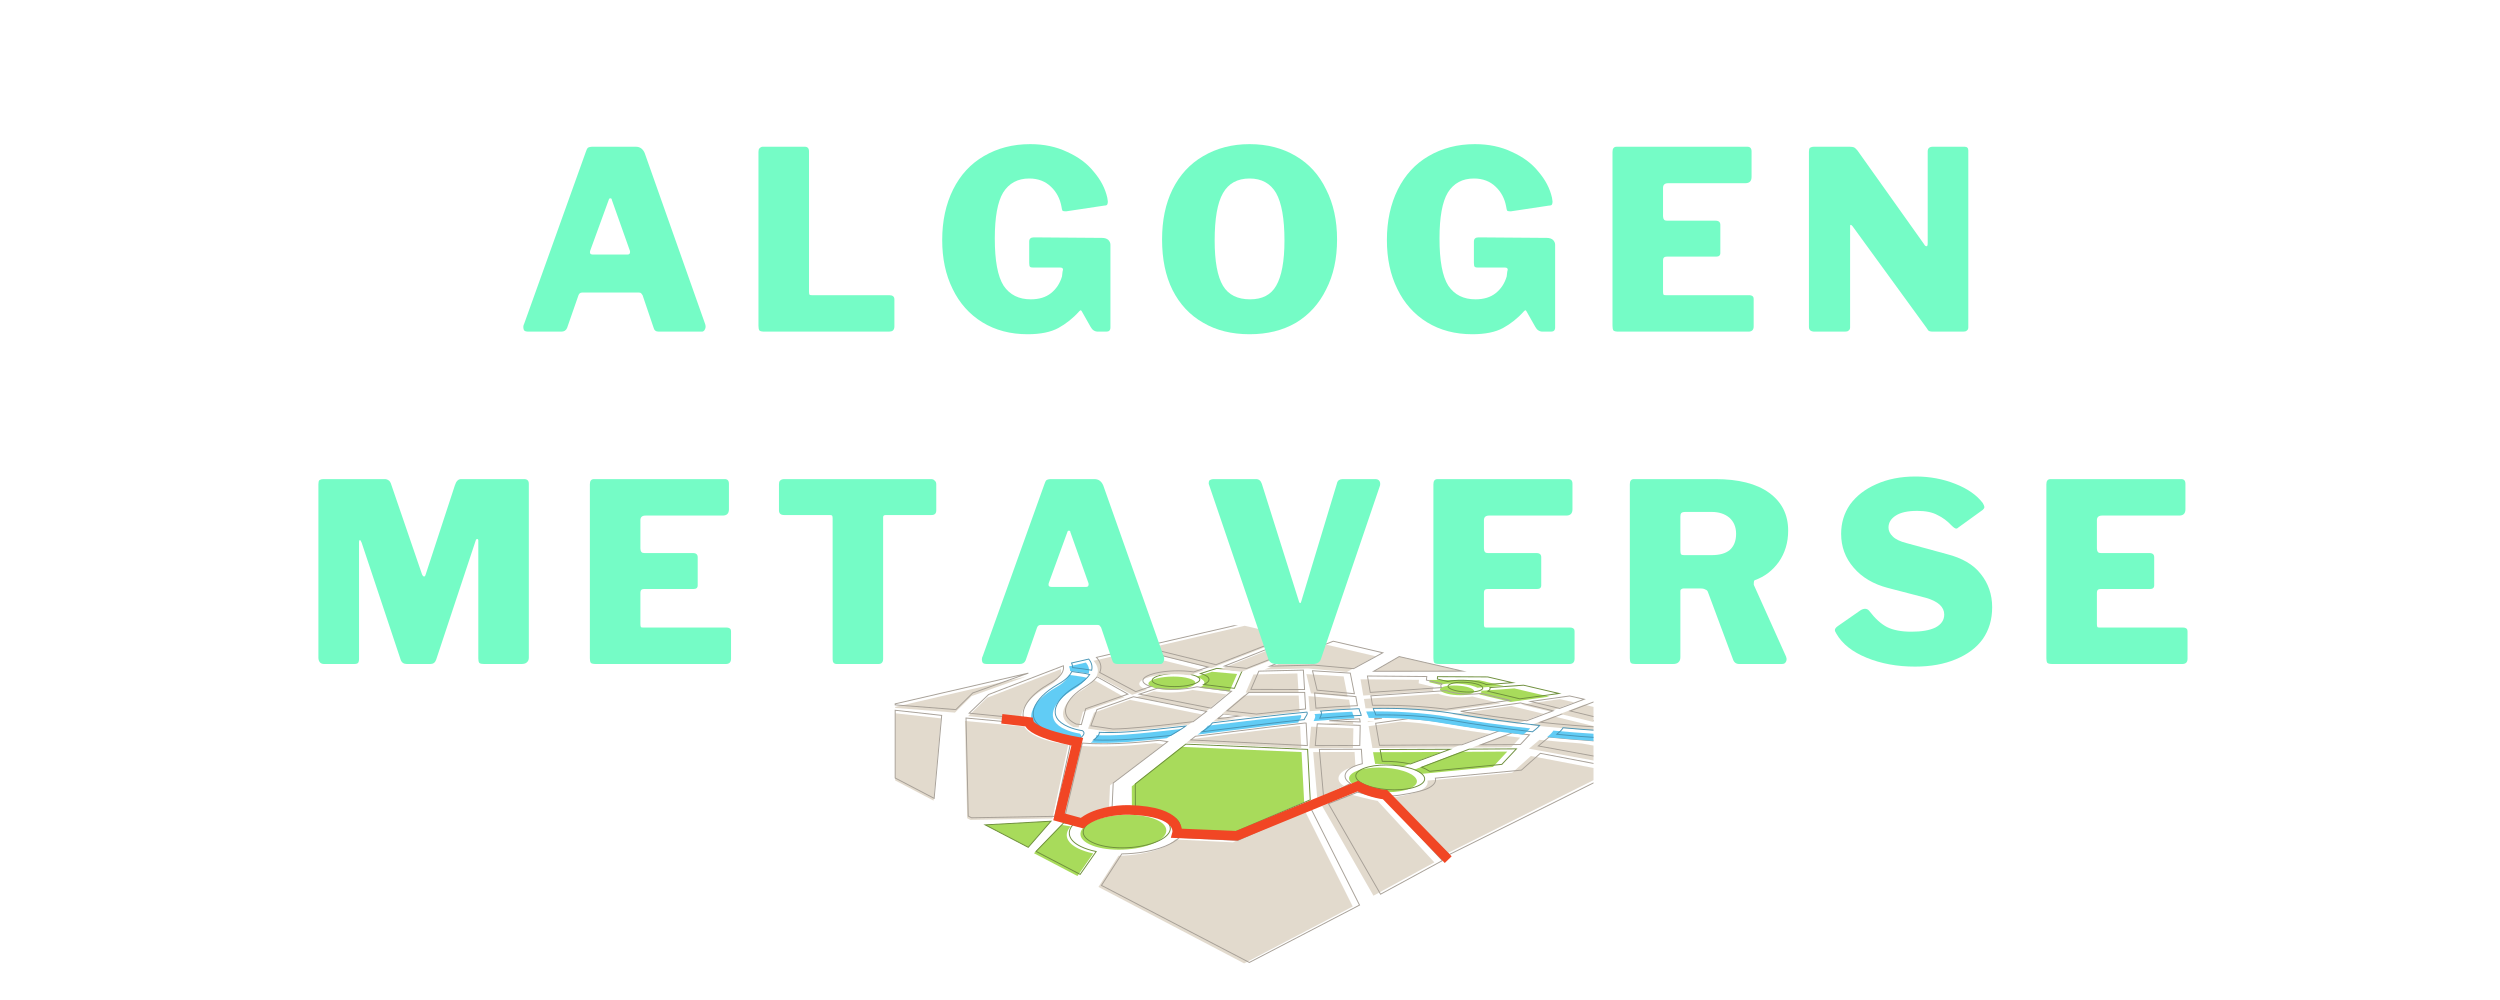 <svg xmlns="http://www.w3.org/2000/svg" xmlns:xlink="http://www.w3.org/1999/xlink" width="75" viewBox="0 0 75 30" height="30" version="1.0"><defs><clipPath id="a"><path d="M 26.797 21 L 29 21 L 29 25 L 26.797 25 Z M 26.797 21"/></clipPath><clipPath id="b"><path d="M 26.797 20 L 29 20 L 29 25 L 26.797 25 Z M 26.797 20"/></clipPath><clipPath id="c"><path d="M 26.797 20 L 31 20 L 31 22 L 26.797 22 Z M 26.797 20"/></clipPath><clipPath id="d"><path d="M 26.797 19 L 32 19 L 32 22 L 26.797 22 Z M 26.797 19"/></clipPath><clipPath id="e"><path d="M 34 18.758 L 39 18.758 L 39 21 L 34 21 Z M 34 18.758"/></clipPath><clipPath id="f"><path d="M 33 18.758 L 40 18.758 L 40 21 L 33 21 Z M 33 18.758"/></clipPath><clipPath id="g"><path d="M 36 18.758 L 40 18.758 L 40 21 L 36 21 Z M 36 18.758"/></clipPath><clipPath id="h"><path d="M 37 18.758 L 42 18.758 L 42 21 L 37 21 Z M 37 18.758"/></clipPath><clipPath id="i"><path d="M 45 20 L 47.848 20 L 47.848 22 L 45 22 Z M 45 20"/></clipPath><clipPath id="j"><path d="M 32 24 L 41 24 L 41 28.918 L 32 28.918 Z M 32 24"/></clipPath><clipPath id="k"><path d="M 32 23 L 41 23 L 41 28.918 L 32 28.918 Z M 32 23"/></clipPath><clipPath id="l"><path d="M 41.488 22.645 L 47.805 22.645 L 47.805 25.723 L 41.488 25.723 Z M 41.488 22.645"/></clipPath><clipPath id="m"><path d="M 41.094 22.25 L 47.805 22.25 L 47.805 26.117 L 41.094 26.117 Z M 41.094 22.25"/></clipPath><clipPath id="n"><path d="M 45.922 21.457 L 47.805 21.457 L 47.805 21.953 L 45.922 21.953 Z M 45.922 21.457"/></clipPath><clipPath id="o"><path d="M 45.477 21.059 L 47.805 21.059 L 47.805 22.348 L 45.477 22.348 Z M 45.477 21.059"/></clipPath><clipPath id="p"><path d="M 46.758 21.109 L 47.805 21.109 L 47.805 21.703 L 46.758 21.703 Z M 46.758 21.109"/></clipPath><clipPath id="q"><path d="M 46.363 20.711 L 47.805 20.711 L 47.805 22.102 L 46.363 22.102 Z M 46.363 20.711"/></clipPath><clipPath id="r"><path d="M 45.824 22.148 L 47.805 22.148 L 47.805 22.844 L 45.824 22.844 Z M 45.824 22.148"/></clipPath><clipPath id="s"><path d="M 45.43 21.754 L 47.805 21.754 L 47.805 23.242 L 45.43 23.242 Z M 45.43 21.754"/></clipPath><clipPath id="t"><path d="M 46.363 21.902 L 47.805 21.902 L 47.805 22.25 L 46.363 22.25 Z M 46.363 21.902"/></clipPath><clipPath id="u"><path d="M 46 21.504 L 47.805 21.504 L 47.805 22.645 L 46 22.645 Z M 46 21.504"/></clipPath><clipPath id="v"><path d="M 26.797 18.758 L 47.848 18.758 L 47.848 28.918 L 26.797 28.918 Z M 26.797 18.758"/></clipPath><g id="w"><path d="M 0.344 0 C 0.301 0 0.266 -0.008 0.234 -0.031 C 0.211 -0.062 0.203 -0.098 0.203 -0.141 C 0.203 -0.172 0.211 -0.207 0.234 -0.25 L 2.078 -5.391 C 2.098 -5.453 2.117 -5.492 2.141 -5.516 C 2.172 -5.535 2.219 -5.547 2.281 -5.547 L 3.578 -5.547 C 3.703 -5.547 3.789 -5.484 3.844 -5.359 L 5.656 -0.234 C 5.664 -0.211 5.672 -0.188 5.672 -0.156 C 5.672 -0.113 5.66 -0.078 5.641 -0.047 C 5.617 -0.016 5.594 0 5.562 0 L 4.266 0 C 4.18 0 4.129 -0.039 4.109 -0.125 L 3.781 -1.094 C 3.758 -1.125 3.742 -1.145 3.734 -1.156 C 3.723 -1.164 3.703 -1.172 3.672 -1.172 L 1.969 -1.172 C 1.914 -1.172 1.879 -1.145 1.859 -1.094 L 1.516 -0.109 C 1.484 -0.035 1.426 0 1.344 0 Z M 3.328 -2.312 C 3.379 -2.312 3.406 -2.336 3.406 -2.391 C 3.406 -2.422 3.398 -2.441 3.391 -2.453 L 2.859 -3.953 C 2.859 -3.984 2.844 -4 2.812 -4 C 2.789 -4 2.773 -3.984 2.766 -3.953 L 2.219 -2.453 C 2.207 -2.43 2.203 -2.406 2.203 -2.375 C 2.203 -2.332 2.234 -2.312 2.297 -2.312 Z M 3.328 -2.312"/></g><g id="x"><path d="M 0.453 -5.391 C 0.453 -5.441 0.461 -5.477 0.484 -5.5 C 0.516 -5.531 0.547 -5.547 0.578 -5.547 L 1.844 -5.547 C 1.926 -5.547 1.969 -5.5 1.969 -5.406 L 1.969 -1.203 C 1.969 -1.16 1.973 -1.129 1.984 -1.109 C 1.992 -1.098 2.016 -1.094 2.047 -1.094 L 4.375 -1.094 C 4.477 -1.094 4.531 -1.051 4.531 -0.969 L 4.531 -0.156 C 4.531 -0.102 4.516 -0.062 4.484 -0.031 C 4.453 -0.008 4.41 0 4.359 0 L 0.641 0 C 0.566 0 0.516 -0.008 0.484 -0.031 C 0.461 -0.062 0.453 -0.109 0.453 -0.172 Z M 0.453 -5.391"/></g><g id="y"><path d="M 2.844 0.078 C 2.332 0.078 1.879 -0.039 1.484 -0.281 C 1.098 -0.52 0.801 -0.852 0.594 -1.281 C 0.383 -1.707 0.281 -2.195 0.281 -2.75 C 0.281 -3.32 0.391 -3.828 0.609 -4.266 C 0.828 -4.703 1.133 -5.035 1.531 -5.266 C 1.938 -5.504 2.398 -5.625 2.922 -5.625 C 3.336 -5.625 3.707 -5.547 4.031 -5.391 C 4.363 -5.242 4.629 -5.047 4.828 -4.797 C 5.035 -4.555 5.172 -4.297 5.234 -4.016 L 5.25 -3.906 C 5.25 -3.852 5.238 -3.816 5.219 -3.797 C 5.195 -3.785 5.172 -3.781 5.141 -3.781 L 4 -3.609 C 3.945 -3.609 3.91 -3.613 3.891 -3.625 C 3.879 -3.645 3.867 -3.688 3.859 -3.75 C 3.816 -3.988 3.711 -4.188 3.547 -4.344 C 3.379 -4.508 3.16 -4.594 2.891 -4.594 C 2.547 -4.594 2.285 -4.453 2.109 -4.172 C 1.941 -3.891 1.859 -3.43 1.859 -2.797 C 1.859 -2.129 1.945 -1.656 2.125 -1.375 C 2.312 -1.102 2.582 -0.969 2.938 -0.969 C 3.188 -0.969 3.391 -1.031 3.547 -1.156 C 3.703 -1.281 3.812 -1.445 3.875 -1.656 L 3.891 -1.797 C 3.898 -1.828 3.906 -1.848 3.906 -1.859 C 3.906 -1.898 3.879 -1.922 3.828 -1.922 L 3.031 -1.922 C 2.977 -1.922 2.941 -1.926 2.922 -1.938 C 2.898 -1.957 2.891 -2 2.891 -2.062 L 2.891 -2.703 C 2.891 -2.785 2.938 -2.828 3.031 -2.828 L 5.078 -2.812 C 5.16 -2.812 5.223 -2.789 5.266 -2.75 C 5.305 -2.707 5.328 -2.66 5.328 -2.609 L 5.328 -0.125 C 5.328 -0.082 5.316 -0.051 5.297 -0.031 C 5.273 -0.008 5.242 0 5.203 0 L 4.953 0 C 4.859 0 4.785 -0.047 4.734 -0.141 L 4.469 -0.609 C 4.457 -0.629 4.445 -0.641 4.438 -0.641 C 4.426 -0.641 4.41 -0.629 4.391 -0.609 C 4.203 -0.398 3.992 -0.234 3.766 -0.109 C 3.535 0.016 3.227 0.078 2.844 0.078 Z M 2.844 0.078"/></g><g id="z"><path d="M 2.906 0.078 C 2.375 0.078 1.91 -0.035 1.516 -0.266 C 1.117 -0.492 0.812 -0.82 0.594 -1.25 C 0.383 -1.676 0.281 -2.18 0.281 -2.766 C 0.281 -3.336 0.383 -3.836 0.594 -4.266 C 0.812 -4.703 1.117 -5.035 1.516 -5.266 C 1.922 -5.504 2.383 -5.625 2.906 -5.625 C 3.438 -5.625 3.898 -5.504 4.297 -5.266 C 4.691 -5.035 4.992 -4.703 5.203 -4.266 C 5.422 -3.836 5.531 -3.336 5.531 -2.766 C 5.531 -2.191 5.422 -1.691 5.203 -1.266 C 4.992 -0.836 4.691 -0.504 4.297 -0.266 C 3.898 -0.035 3.438 0.078 2.906 0.078 Z M 2.922 -0.969 C 3.285 -0.969 3.547 -1.102 3.703 -1.375 C 3.867 -1.656 3.953 -2.109 3.953 -2.734 C 3.953 -3.391 3.867 -3.863 3.703 -4.156 C 3.535 -4.445 3.27 -4.594 2.906 -4.594 C 2.539 -4.594 2.273 -4.445 2.109 -4.156 C 1.941 -3.863 1.859 -3.391 1.859 -2.734 C 1.859 -2.109 1.941 -1.656 2.109 -1.375 C 2.273 -1.102 2.547 -0.969 2.922 -0.969 Z M 2.922 -0.969"/></g><g id="A"><path d="M 0.453 -5.391 C 0.453 -5.492 0.492 -5.547 0.578 -5.547 L 4.5 -5.547 C 4.582 -5.547 4.625 -5.5 4.625 -5.406 L 4.625 -4.641 C 4.625 -4.578 4.609 -4.531 4.578 -4.5 C 4.547 -4.469 4.5 -4.453 4.438 -4.453 L 2.125 -4.453 C 2.02 -4.453 1.969 -4.406 1.969 -4.312 L 1.969 -3.469 C 1.969 -3.426 1.977 -3.391 2 -3.359 C 2.02 -3.336 2.051 -3.328 2.094 -3.328 L 3.547 -3.328 C 3.641 -3.328 3.688 -3.285 3.688 -3.203 L 3.688 -2.359 C 3.688 -2.285 3.645 -2.25 3.562 -2.25 L 2.078 -2.25 C 2.004 -2.25 1.969 -2.211 1.969 -2.141 L 1.969 -1.203 C 1.969 -1.16 1.973 -1.129 1.984 -1.109 C 1.992 -1.098 2.016 -1.094 2.047 -1.094 L 4.547 -1.094 C 4.598 -1.094 4.633 -1.082 4.656 -1.062 C 4.676 -1.051 4.688 -1.02 4.688 -0.969 L 4.688 -0.156 C 4.688 -0.051 4.633 0 4.531 0 L 0.641 0 C 0.566 0 0.516 -0.008 0.484 -0.031 C 0.461 -0.062 0.453 -0.109 0.453 -0.172 Z M 0.453 -5.391"/></g><g id="B"><path d="M 5.125 -5.547 C 5.195 -5.547 5.234 -5.508 5.234 -5.438 L 5.234 -0.125 C 5.234 -0.082 5.219 -0.051 5.188 -0.031 C 5.164 -0.008 5.129 0 5.078 0 L 4.172 0 C 4.129 0 4.094 -0.004 4.062 -0.016 C 4.039 -0.023 4.016 -0.055 3.984 -0.109 L 1.766 -3.156 C 1.742 -3.188 1.723 -3.203 1.703 -3.203 C 1.691 -3.203 1.688 -3.188 1.688 -3.156 L 1.688 -0.125 C 1.688 -0.082 1.672 -0.051 1.641 -0.031 C 1.617 -0.008 1.582 0 1.531 0 L 0.625 0 C 0.508 0 0.453 -0.047 0.453 -0.141 L 0.453 -5.391 C 0.453 -5.453 0.461 -5.492 0.484 -5.516 C 0.516 -5.535 0.555 -5.547 0.609 -5.547 L 1.672 -5.547 C 1.734 -5.547 1.773 -5.539 1.797 -5.531 C 1.828 -5.52 1.863 -5.488 1.906 -5.438 L 3.906 -2.625 C 3.926 -2.582 3.953 -2.562 3.984 -2.562 C 4.004 -2.562 4.016 -2.594 4.016 -2.656 L 4.016 -5.406 C 4.016 -5.5 4.066 -5.547 4.172 -5.547 Z M 5.125 -5.547"/></g><g id="C"><path d="M 0.625 0 C 0.57 0 0.531 -0.016 0.5 -0.047 C 0.469 -0.086 0.453 -0.133 0.453 -0.188 L 0.453 -5.391 C 0.453 -5.453 0.461 -5.492 0.484 -5.516 C 0.516 -5.535 0.551 -5.547 0.594 -5.547 L 2.438 -5.547 C 2.488 -5.547 2.523 -5.535 2.547 -5.516 C 2.578 -5.504 2.602 -5.473 2.625 -5.422 L 3.562 -2.688 C 3.582 -2.645 3.602 -2.625 3.625 -2.625 C 3.645 -2.625 3.66 -2.645 3.672 -2.688 L 4.547 -5.359 C 4.586 -5.484 4.648 -5.547 4.734 -5.547 L 6.625 -5.547 C 6.719 -5.547 6.766 -5.5 6.766 -5.406 L 6.766 -0.188 C 6.766 -0.125 6.742 -0.078 6.703 -0.047 C 6.672 -0.016 6.617 0 6.547 0 L 5.422 0 C 5.359 0 5.312 -0.008 5.281 -0.031 C 5.258 -0.062 5.25 -0.109 5.25 -0.172 L 5.25 -3.703 C 5.25 -3.734 5.238 -3.75 5.219 -3.75 C 5.195 -3.75 5.18 -3.734 5.172 -3.703 L 3.984 -0.125 C 3.953 -0.039 3.895 0 3.812 0 L 3.109 0 C 3.016 0 2.953 -0.039 2.922 -0.125 L 1.75 -3.641 C 1.727 -3.691 1.711 -3.719 1.703 -3.719 C 1.68 -3.719 1.672 -3.691 1.672 -3.641 L 1.672 -0.156 C 1.672 -0.094 1.66 -0.051 1.641 -0.031 C 1.617 -0.008 1.578 0 1.516 0 Z M 0.625 0"/></g><g id="D"><path d="M 0.234 -5.391 C 0.234 -5.441 0.242 -5.477 0.266 -5.5 C 0.297 -5.531 0.336 -5.547 0.391 -5.547 L 4.797 -5.547 C 4.848 -5.547 4.883 -5.531 4.906 -5.5 C 4.938 -5.477 4.953 -5.441 4.953 -5.391 L 4.953 -4.609 C 4.953 -4.516 4.906 -4.469 4.812 -4.469 L 3.438 -4.469 C 3.383 -4.469 3.359 -4.445 3.359 -4.406 L 3.359 -0.156 C 3.359 -0.051 3.312 0 3.219 0 L 1.969 0 C 1.883 0 1.844 -0.047 1.844 -0.141 L 1.844 -4.375 C 1.844 -4.414 1.836 -4.441 1.828 -4.453 C 1.816 -4.461 1.797 -4.469 1.766 -4.469 L 0.391 -4.469 C 0.285 -4.469 0.234 -4.516 0.234 -4.609 Z M 0.234 -5.391"/></g><g id="E"><path d="M 5.203 -5.547 C 5.266 -5.547 5.305 -5.523 5.328 -5.484 C 5.348 -5.453 5.352 -5.41 5.344 -5.359 L 3.578 -0.172 C 3.547 -0.055 3.461 0 3.328 0 L 2.234 0 C 2.098 0 2.016 -0.055 1.984 -0.172 L 0.219 -5.359 C 0.207 -5.391 0.203 -5.41 0.203 -5.422 C 0.203 -5.461 0.211 -5.492 0.234 -5.516 C 0.266 -5.535 0.305 -5.547 0.359 -5.547 L 1.625 -5.547 C 1.707 -5.547 1.766 -5.5 1.797 -5.406 L 2.906 -1.891 C 2.914 -1.848 2.93 -1.828 2.953 -1.828 C 2.961 -1.828 2.973 -1.848 2.984 -1.891 L 4.047 -5.406 C 4.055 -5.457 4.078 -5.492 4.109 -5.516 C 4.141 -5.535 4.176 -5.547 4.219 -5.547 Z M 5.203 -5.547"/></g><g id="F"><path d="M 5.141 -0.219 C 5.148 -0.188 5.156 -0.164 5.156 -0.156 C 5.156 -0.102 5.141 -0.062 5.109 -0.031 C 5.086 -0.008 5.055 0 5.016 0 L 3.734 0 C 3.641 0 3.578 -0.047 3.547 -0.141 L 2.797 -2.156 C 2.785 -2.195 2.758 -2.223 2.719 -2.234 C 2.688 -2.254 2.641 -2.266 2.578 -2.266 L 2.062 -2.266 C 2.031 -2.266 2.004 -2.254 1.984 -2.234 C 1.973 -2.223 1.969 -2.207 1.969 -2.188 L 1.969 -0.203 C 1.969 -0.129 1.945 -0.078 1.906 -0.047 C 1.875 -0.016 1.82 0 1.75 0 L 0.625 0 C 0.562 0 0.516 -0.008 0.484 -0.031 C 0.461 -0.062 0.453 -0.109 0.453 -0.172 L 0.453 -5.391 C 0.453 -5.492 0.492 -5.547 0.578 -5.547 L 3.016 -5.547 C 3.711 -5.547 4.25 -5.41 4.625 -5.141 C 5.008 -4.867 5.203 -4.488 5.203 -4 C 5.203 -3.645 5.109 -3.332 4.922 -3.062 C 4.734 -2.801 4.492 -2.617 4.203 -2.516 C 4.18 -2.504 4.172 -2.477 4.172 -2.438 C 4.172 -2.414 4.172 -2.395 4.172 -2.375 Z M 2.906 -3.266 C 3.145 -3.266 3.328 -3.316 3.453 -3.422 C 3.578 -3.535 3.641 -3.695 3.641 -3.906 C 3.641 -4.113 3.57 -4.273 3.438 -4.391 C 3.301 -4.504 3.125 -4.562 2.906 -4.562 L 2.125 -4.562 C 2.062 -4.562 2.02 -4.551 2 -4.531 C 1.977 -4.508 1.969 -4.473 1.969 -4.422 L 1.969 -3.422 C 1.969 -3.367 1.973 -3.328 1.984 -3.297 C 2.004 -3.273 2.035 -3.266 2.078 -3.266 Z M 2.906 -3.266"/></g><g id="G"><path d="M 3.703 -4.156 C 3.578 -4.289 3.438 -4.395 3.281 -4.469 C 3.133 -4.551 2.93 -4.594 2.672 -4.594 C 2.391 -4.594 2.176 -4.547 2.031 -4.453 C 1.883 -4.359 1.812 -4.238 1.812 -4.094 C 1.812 -4 1.852 -3.91 1.938 -3.828 C 2.02 -3.742 2.16 -3.676 2.359 -3.625 L 3.562 -3.297 C 4.02 -3.18 4.359 -2.984 4.578 -2.703 C 4.805 -2.422 4.922 -2.086 4.922 -1.703 C 4.922 -1.336 4.828 -1.02 4.641 -0.75 C 4.453 -0.488 4.18 -0.285 3.828 -0.141 C 3.484 0.004 3.078 0.078 2.609 0.078 C 2.078 0.078 1.594 -0.008 1.156 -0.188 C 0.727 -0.363 0.426 -0.602 0.25 -0.906 C 0.219 -0.957 0.203 -0.992 0.203 -1.016 C 0.203 -1.055 0.234 -1.098 0.297 -1.141 L 0.969 -1.609 C 1.02 -1.641 1.066 -1.656 1.109 -1.656 C 1.16 -1.656 1.203 -1.633 1.234 -1.594 C 1.41 -1.363 1.586 -1.203 1.766 -1.109 C 1.953 -1.016 2.195 -0.969 2.5 -0.969 C 2.801 -0.969 3.039 -1.008 3.219 -1.094 C 3.395 -1.188 3.484 -1.316 3.484 -1.484 C 3.484 -1.711 3.301 -1.879 2.938 -1.984 L 1.797 -2.281 C 1.359 -2.395 1.016 -2.598 0.766 -2.891 C 0.516 -3.18 0.391 -3.52 0.391 -3.906 C 0.391 -4.227 0.477 -4.52 0.656 -4.781 C 0.844 -5.039 1.102 -5.242 1.438 -5.391 C 1.781 -5.547 2.176 -5.625 2.625 -5.625 C 3.051 -5.625 3.445 -5.551 3.812 -5.406 C 4.188 -5.258 4.461 -5.066 4.641 -4.828 C 4.672 -4.773 4.688 -4.734 4.688 -4.703 C 4.688 -4.68 4.672 -4.656 4.641 -4.625 L 3.906 -4.094 C 3.883 -4.07 3.863 -4.062 3.844 -4.062 C 3.812 -4.062 3.766 -4.094 3.703 -4.156 Z M 3.703 -4.156"/></g></defs><path transform="matrix(.005 0 0 -.005 26.855 32.366)" fill="#A8DB5B" d="M 798.457 1389.257 L 934.832 1546.006 L 539.979 1523.951 Z M 798.457 1389.257" stroke="#6E8F3C" stroke-width="5.757" stroke-miterlimit="10"/><path fill="#A8DB5B" d="M 35.98 20.633 L 36.883 20.746 L 37.113 20.219 L 36.359 20.152 L 35.883 20.305 C 36.18 20.391 36.211 20.527 35.98 20.633"/><path transform="matrix(.005 0 0 -.005 26.855 32.366)" fill="none" d="M 1852.192 2365.987 L 2035.347 2343.144 L 2082.127 2449.482 L 1929.102 2462.873 L 1832.371 2432.153 C 1892.629 2414.824 1898.972 2387.255 1852.192 2365.987 Z M 1852.192 2365.987" stroke="#6E8F3C" stroke-width="5.757" stroke-miterlimit="10"/><path fill="#A8DB5B" d="M 35.629 20.633 C 35.336 20.715 34.879 20.715 34.621 20.633 C 34.367 20.555 34.406 20.43 34.699 20.355 C 34.988 20.277 35.422 20.277 35.676 20.355 C 35.938 20.43 35.918 20.555 35.629 20.633"/><path transform="matrix(.005 0 0 -.005 26.855 32.366)" fill="none" d="M 1780.833 2365.987 C 1721.368 2349.446 1628.601 2349.446 1576.271 2365.987 C 1524.734 2381.741 1532.663 2406.947 1592.128 2421.913 C 1650.801 2437.667 1738.811 2437.667 1790.348 2421.913 C 1843.471 2406.947 1839.506 2381.741 1780.833 2365.987 Z M 1780.833 2365.987" stroke="#6E8F3C" stroke-width="5.757" stroke-miterlimit="10"/><path fill="#A8DB5B" d="M 34.906 24.477 C 35.227 24.613 35.316 24.773 35.266 24.961 L 36.906 25.016 L 39.125 24.062 L 39.047 22.562 L 35.445 22.406 L 33.953 23.59 L 33.957 24.289 C 34.336 24.297 34.633 24.359 34.906 24.477"/><path transform="matrix(.005 0 0 -.005 26.855 32.366)" fill="none" d="M 1634.151 1590.904 C 1699.167 1563.335 1717.403 1531.04 1707.096 1493.231 L 2040.105 1482.204 L 2490.459 1674.399 L 2474.602 1976.87 L 1743.568 2008.378 L 1440.689 1769.709 L 1441.482 1628.713 C 1518.391 1627.138 1578.649 1614.535 1634.151 1590.904 Z M 1634.151 1590.904" stroke="#6E8F3C" stroke-width="5.757" stroke-miterlimit="10"/><path fill="#A8DB5B" d="M 32.344 25.453 C 31.973 25.27 31.914 25.016 32.121 24.793 L 31.84 24.746 L 31.02 25.598 L 32.324 26.281 L 32.797 25.602 C 32.625 25.566 32.473 25.516 32.344 25.453"/><path transform="matrix(.005 0 0 -.005 26.855 32.366)" fill="none" d="M 1114.023 1393.983 C 1038.699 1431.004 1026.806 1482.204 1068.829 1527.102 L 1011.742 1536.554 L 845.237 1364.838 L 1110.058 1226.993 L 1205.997 1364.051 C 1171.11 1371.14 1140.188 1381.38 1114.023 1393.983 Z M 1114.023 1393.983" stroke="#6E8F3C" stroke-width="5.757" stroke-miterlimit="10"/><path fill="#A8DB5B" d="M 34.539 25.328 C 33.977 25.547 33.129 25.547 32.68 25.328 C 32.242 25.117 32.359 24.781 32.914 24.586 C 33.457 24.395 34.238 24.395 34.68 24.586 C 35.137 24.781 35.086 25.117 34.539 25.328"/><path transform="matrix(.005 0 0 -.005 26.855 32.366)" fill="none" d="M 1559.62 1419.189 C 1445.446 1375.078 1273.391 1375.078 1182.21 1419.189 C 1093.408 1461.724 1117.194 1529.465 1229.783 1568.849 C 1339.993 1607.446 1498.569 1607.446 1588.164 1568.849 C 1680.931 1529.465 1670.623 1461.724 1559.62 1419.189 Z M 1559.62 1419.189" stroke="#6E8F3C" stroke-width="5.757" stroke-miterlimit="10"/><path fill="#A8DB5B" d="M 42.656 23.215 L 44.789 23.008 L 45.219 22.547 L 43.824 22.555 L 42.414 23.094 C 42.512 23.129 42.594 23.172 42.656 23.215"/><path transform="matrix(.005 0 0 -.005 26.855 32.366)" fill="none" d="M 3207.221 1845.327 L 3640.133 1887.074 L 3727.349 1980.021 L 3444.292 1978.446 L 3158.063 1869.745 C 3177.885 1862.656 3194.535 1853.991 3207.221 1845.327 Z M 3207.221 1845.327" stroke="#6E8F3C" stroke-width="5.757" stroke-miterlimit="10"/><path fill="#A8DB5B" d="M 42.086 22.996 L 43.258 22.559 L 41.191 22.566 L 41.254 22.918 C 41.531 22.914 41.824 22.938 42.086 22.996"/><path transform="matrix(.005 0 0 -.005 26.855 32.366)" fill="none" d="M 3091.461 1889.437 L 3329.325 1977.658 L 2909.892 1976.083 L 2922.578 1905.191 C 2978.872 1905.979 3038.338 1901.253 3091.461 1889.437 Z M 3091.461 1889.437" stroke="#6E8F3C" stroke-width="5.757" stroke-miterlimit="10"/><path fill="#A8DB5B" d="M 42.301 23.652 C 41.953 23.805 41.293 23.805 40.844 23.652 C 40.406 23.504 40.348 23.27 40.703 23.129 C 41.047 22.992 41.668 22.992 42.102 23.129 C 42.547 23.27 42.645 23.504 42.301 23.652"/><path transform="matrix(.005 0 0 -.005 26.855 32.366)" fill="none" d="M 3135.069 1757.106 C 3064.503 1726.386 2930.507 1726.386 2839.326 1757.106 C 2750.523 1787.038 2738.63 1834.299 2810.782 1862.656 C 2880.555 1890.225 3006.623 1890.225 3094.633 1862.656 C 3185.021 1834.299 3204.843 1787.038 3135.069 1757.106 Z M 3135.069 1757.106" stroke="#6E8F3C" stroke-width="5.757" stroke-miterlimit="10"/><path fill="#A8DB5B" d="M 45.43 20.652 L 44.438 20.723 C 44.453 20.762 44.434 20.797 44.375 20.832 L 45.32 21.059 L 46.477 20.898 L 45.43 20.652"/><path transform="matrix(.005 0 0 -.005 26.855 32.366)" fill="none" d="M 3770.165 2362.049 L 3568.774 2347.871 C 3571.945 2339.994 3567.981 2332.905 3556.088 2325.815 L 3747.964 2280.13 L 3982.656 2312.425 Z M 3770.165 2362.049" stroke="#6E8F3C" stroke-width="5.757" stroke-miterlimit="10"/><path fill="#A8DB5B" d="M 44.121 20.562 C 44.203 20.586 44.273 20.605 44.324 20.633 L 45.105 20.578 L 44.371 20.406 L 42.887 20.398 L 42.883 20.469 L 43.188 20.543 C 43.43 20.488 43.82 20.492 44.121 20.562"/><path transform="matrix(.005 0 0 -.005 26.855 32.366)" fill="none" d="M 3504.551 2380.166 C 3521.201 2375.44 3535.473 2371.501 3545.78 2365.987 L 3704.356 2377.015 L 3555.295 2411.673 L 3254.001 2413.249 L 3253.208 2399.07 L 3315.053 2384.104 C 3364.211 2395.132 3443.499 2394.344 3504.551 2380.166 Z M 3504.551 2380.166" stroke="#6E8F3C" stroke-width="5.757" stroke-miterlimit="10"/><path fill="#A8DB5B" d="M 44.137 20.812 C 43.977 20.871 43.652 20.871 43.418 20.812 C 43.184 20.754 43.129 20.664 43.293 20.605 C 43.453 20.551 43.77 20.551 44 20.605 C 44.234 20.664 44.297 20.754 44.137 20.812"/><path transform="matrix(.005 0 0 -.005 26.855 32.366)" fill="none" d="M 3507.722 2329.754 C 3475.214 2317.939 3409.405 2317.939 3361.833 2329.754 C 3314.26 2341.569 3303.16 2359.686 3336.46 2371.501 C 3368.968 2382.529 3433.192 2382.529 3479.971 2371.501 C 3527.544 2359.686 3540.23 2341.569 3507.722 2329.754 Z M 3507.722 2329.754" stroke="#6E8F3C" stroke-width="5.757" stroke-miterlimit="10"/><path fill="#E2DACD" d="M 39.332 21.801 L 40.602 21.848 L 40.59 22.445 L 39.273 22.449 L 39.332 21.801"/><path transform="matrix(.005 0 0 -.005 26.855 32.366)" fill="none" d="M 2532.482 2130.469 L 2790.167 2121.017 L 2787.789 2000.501 L 2520.589 1999.713 Z M 2532.482 2130.469" stroke="#A7A097" stroke-width="5.757" stroke-miterlimit="10"/><path fill="#E2DACD" d="M 39.328 20.801 L 40.43 20.906 L 40.309 20.293 L 39.191 20.223 L 39.328 20.801"/><path transform="matrix(.005 0 0 -.005 26.855 32.366)" fill="none" d="M 2531.689 2332.117 L 2755.281 2310.849 L 2730.701 2434.516 L 2503.938 2448.694 Z M 2531.689 2332.117" stroke="#A7A097" stroke-width="5.757" stroke-miterlimit="10"/><path fill="#E2DACD" d="M 38.922 20.203 L 37.605 20.234 L 37.371 20.777 L 38.957 20.781 L 38.922 20.203"/><path transform="matrix(.005 0 0 -.005 26.855 32.366)" fill="none" d="M 2449.23 2452.633 L 2182.03 2446.331 L 2134.457 2336.843 L 2456.366 2336.055 Z M 2449.23 2452.633" stroke="#A7A097" stroke-width="5.757" stroke-miterlimit="10"/><g clip-path="url(#a)"><path fill="#E2DACD" d="M 26.855 21.398 L 26.855 23.414 L 28.008 24.02 L 28.23 21.551 L 26.855 21.398"/></g><g clip-path="url(#b)"><path transform="matrix(.005 0 0 -.005 26.855 32.366)" fill="none" d="M 0.029 2211.601 L 0.029 1805.155 L 233.928 1683.064 L 279.122 2180.881 Z M 0.029 2211.601" stroke="#A7A097" stroke-width="5.757" stroke-miterlimit="10"/></g><g clip-path="url(#c)"><path fill="#E2DACD" d="M 26.855 21.207 L 26.855 21.238 L 28.648 21.379 L 29.148 20.883 L 30.793 20.293 L 26.855 21.207"/></g><g clip-path="url(#d)"><path transform="matrix(.005 0 0 -.005 26.855 32.366)" fill="none" d="M 0.029 2250.198 L 0.029 2243.896 L 363.96 2215.539 L 465.449 2315.575 L 799.25 2434.516 Z M 0.029 2250.198" stroke="#A7A097" stroke-width="5.757" stroke-miterlimit="10"/></g><g clip-path="url(#e)"><path fill="#E2DACD" d="M 37.34 18.773 L 34.18 19.508 L 36.336 20.043 L 38.754 19.102 L 37.34 18.773"/></g><g clip-path="url(#f)"><path transform="matrix(.005 0 0 -.005 26.855 32.366)" fill="none" d="M 2128.114 2740.926 L 1486.676 2592.841 L 1924.344 2484.928 L 2415.136 2674.76 Z M 2128.114 2740.926" stroke="#A7A097" stroke-width="5.757" stroke-miterlimit="10"/></g><path fill="#E2DACD" d="M 38.938 19.145 L 36.59 20.082 L 37.25 20.152 L 39.484 19.27 L 38.938 19.145"/><g clip-path="url(#g)"><path transform="matrix(.005 0 0 -.005 26.855 32.366)" fill="none" d="M 2452.401 2666.096 L 1975.881 2477.051 L 2109.878 2462.873 L 2563.404 2640.89 Z M 2452.401 2666.096" stroke="#A7A097" stroke-width="5.757" stroke-miterlimit="10"/></g><path fill="#E2DACD" d="M 39.805 19.344 L 37.934 20.086 L 39.234 20.055 L 40.406 20.16 L 41.27 19.688 L 39.805 19.344"/><g clip-path="url(#h)"><path transform="matrix(.005 0 0 -.005 26.855 32.366)" fill="none" d="M 2628.42 2625.924 L 2248.632 2476.263 L 2512.66 2482.565 L 2750.523 2461.297 L 2925.75 2556.607 Z M 2628.42 2625.924" stroke="#A7A097" stroke-width="5.757" stroke-miterlimit="10"/></g><path transform="matrix(.005 0 0 -.005 26.855 32.366)" fill="#E2DACD" d="M 3024.066 2533.764 L 2871.041 2445.544 L 3404.648 2446.331 Z M 3024.066 2533.764" stroke="#A7A097" stroke-width="5.757" stroke-miterlimit="10"/><g clip-path="url(#i)"><path fill="#E2DACD" d="M 46.793 20.973 L 45.637 21.137 L 46.496 21.344 L 47.223 21.07 L 46.793 20.973"/><path transform="matrix(.005 0 0 -.005 26.855 32.366)" fill="none" d="M 4046.879 2297.459 L 3812.187 2264.376 L 3986.621 2222.629 L 4134.096 2277.767 Z M 4046.879 2297.459" stroke="#A7A097" stroke-width="5.757" stroke-miterlimit="10"/></g><path fill="#E2DACD" d="M 36.797 20.832 L 35.777 20.699 C 35.441 20.785 34.969 20.797 34.617 20.738 L 34.074 20.918 L 36.191 21.336 L 36.797 20.832"/><path transform="matrix(.005 0 0 -.005 26.855 32.366)" fill="none" d="M 2017.904 2325.815 L 1810.963 2352.597 C 1742.775 2335.268 1646.837 2332.905 1575.478 2344.72 L 1465.268 2308.486 L 1895.008 2224.204 Z M 2017.904 2325.815" stroke="#A7A097" stroke-width="5.757" stroke-miterlimit="10"/><g clip-path="url(#j)"><path fill="#E2DACD" d="M 39.137 24.305 L 36.988 25.27 L 35.258 25.184 C 35.16 25.281 35.012 25.371 34.809 25.453 C 34.449 25.594 33.996 25.668 33.555 25.672 L 32.953 26.609 L 37.324 28.902 L 40.582 27.195 L 39.137 24.305"/></g><g clip-path="url(#k)"><path transform="matrix(.005 0 0 -.005 26.855 32.366)" fill="none" d="M 2492.838 1625.563 L 2056.755 1431.004 L 1705.51 1448.333 C 1685.688 1428.641 1655.559 1410.524 1614.329 1393.983 C 1541.384 1365.626 1449.41 1350.66 1359.815 1349.872 L 1237.712 1160.828 L 2124.943 698.456 L 2786.203 1042.675 Z M 2492.838 1625.563" stroke="#A7A097" stroke-width="5.757" stroke-miterlimit="10"/></g><g clip-path="url(#l)"><path fill="#E2DACD" d="M 47.805 23.039 L 45.926 22.68 L 45.367 23.18 L 42.824 23.418 C 42.855 23.531 42.773 23.648 42.566 23.738 C 42.375 23.824 41.785 23.938 41.496 23.953 L 43.234 25.691 L 47.805 23.406 L 47.805 23.039"/></g><g clip-path="url(#m)"><path transform="matrix(.005 0 0 -.005 26.855 32.366)" fill="none" d="M 4252.235 1880.773 L 3870.86 1953.24 L 3757.479 1852.416 L 3241.315 1804.367 C 3247.658 1781.524 3231.008 1757.894 3188.985 1739.777 C 3150.134 1722.448 3030.409 1699.605 2971.736 1696.454 L 3324.567 1345.934 L 4252.235 1806.73 Z M 4252.235 1880.773" stroke="#A7A097" stroke-width="5.757" stroke-miterlimit="10"/></g><path fill="#E2DACD" d="M 40.461 23.051 C 40.523 23.027 40.59 23.008 40.664 22.988 L 40.637 22.559 L 39.395 22.562 L 39.52 23.977 L 40.316 23.574 C 40.086 23.449 40.074 23.203 40.461 23.051"/><path transform="matrix(.005 0 0 -.005 26.855 32.366)" fill="none" d="M 2761.624 1878.41 C 2774.31 1883.136 2787.789 1887.074 2802.853 1891.013 L 2797.303 1977.658 L 2545.168 1976.87 L 2570.54 1691.728 L 2732.287 1772.86 C 2685.507 1798.066 2683.129 1847.69 2761.624 1878.41 Z M 2761.624 1878.41" stroke="#A7A097" stroke-width="5.757" stroke-miterlimit="10"/><path fill="#E2DACD" d="M 41.328 24.027 C 41.195 24.008 40.641 23.871 40.523 23.836 L 39.664 24.18 L 41.203 26.871 L 43.031 25.871 L 41.328 24.027"/><path transform="matrix(.005 0 0 -.005 26.855 32.366)" fill="none" d="M 2937.643 1681.488 C 2910.685 1685.427 2798.096 1712.996 2774.31 1720.085 L 2599.877 1650.768 L 2912.271 1108.053 L 3283.338 1309.7 Z M 2937.643 1681.488" stroke="#A7A097" stroke-width="5.757" stroke-miterlimit="10"/><path fill="#E2DACD" d="M 43.02 20.613 L 42.559 20.5 L 42.57 20.395 L 40.816 20.379 L 40.898 20.867 L 43.004 20.723 C 42.973 20.684 42.977 20.648 43.02 20.613"/><path transform="matrix(.005 0 0 -.005 26.855 32.366)" fill="none" d="M 3280.959 2369.926 L 3187.399 2392.769 L 3189.778 2414.036 L 2833.776 2417.187 L 2850.426 2318.726 L 3277.787 2347.871 C 3271.444 2355.747 3272.237 2362.837 3280.959 2369.926 Z M 3280.959 2369.926" stroke="#A7A097" stroke-width="5.757" stroke-miterlimit="10"/><path fill="#E2DACD" d="M 31.418 20.605 C 31.781 20.402 31.855 20.215 31.828 20.074 L 29.617 20.93 L 29.043 21.484 L 30.652 21.648 C 30.555 21.297 30.902 20.898 31.418 20.605"/><path transform="matrix(.005 0 0 -.005 26.855 32.366)" fill="none" d="M 926.111 2371.501 C 999.848 2412.461 1014.913 2450.27 1009.363 2478.626 L 560.594 2306.123 L 444.041 2194.272 L 770.707 2161.189 C 750.885 2232.081 821.451 2312.425 926.111 2371.501 Z M 926.111 2371.501" stroke="#A7A097" stroke-width="5.757" stroke-miterlimit="10"/><path fill="#E2DACD" d="M 32.453 20.711 C 31.906 21.043 31.641 21.547 32.203 21.809 L 32.359 21.824 L 32.488 21.352 L 33.734 20.918 L 32.824 20.402 C 32.75 20.5 32.629 20.602 32.453 20.711"/><path transform="matrix(.005 0 0 -.005 26.855 32.366)" fill="none" d="M 1136.223 2350.234 C 1025.221 2283.28 971.305 2181.669 1085.479 2128.894 L 1117.194 2125.743 L 1143.359 2221.053 L 1396.288 2308.486 L 1211.547 2412.461 C 1196.482 2392.769 1171.903 2372.289 1136.223 2350.234 Z M 1136.223 2350.234" stroke="#A7A097" stroke-width="5.757" stroke-miterlimit="10"/><path fill="#E2DACD" d="M 32.047 22.34 C 31.66 22.289 31.391 22.215 31.207 22.141 C 31.184 22.129 31.156 22.117 31.133 22.109 C 30.934 22.02 30.801 21.914 30.723 21.797 L 28.949 21.629 L 29.016 24.547 L 29.113 24.598 L 31.574 24.555 L 31.988 22.621 L 32.047 22.34"/><path transform="matrix(.005 0 0 -.005 26.855 32.366)" fill="none" d="M 1053.764 2021.769 C 975.269 2032.009 920.561 2046.975 883.295 2061.941 C 878.538 2064.304 872.988 2066.667 868.231 2068.242 C 827.794 2086.359 800.836 2107.626 784.978 2131.257 L 425.012 2165.127 L 438.491 1576.726 L 458.313 1566.486 L 957.826 1575.151 L 1041.871 1965.055 Z M 1053.764 2021.769" stroke="#A7A097" stroke-width="5.757" stroke-miterlimit="10"/><path fill="#E2DACD" d="M 32.641 21.859 L 33.293 21.957 C 33.426 21.953 33.566 21.949 33.719 21.938 C 34.312 21.895 34.973 21.82 35.664 21.738 L 36.059 21.434 L 33.898 20.996 L 32.82 21.379 L 32.641 21.859"/><path transform="matrix(.005 0 0 -.005 26.855 32.366)" fill="none" d="M 1174.282 2118.654 L 1306.692 2098.962 C 1333.65 2099.749 1362.194 2100.537 1393.116 2102.9 C 1513.633 2111.565 1647.63 2126.531 1787.969 2143.072 L 1868.05 2204.512 L 1429.588 2292.733 L 1210.754 2215.539 Z M 1174.282 2118.654" stroke="#A7A097" stroke-width="5.757" stroke-miterlimit="10"/><path fill="#E2DACD" d="M 32.902 20.273 L 33.965 20.844 L 34.414 20.691 C 34.414 20.691 34.41 20.691 34.41 20.691 C 34.059 20.578 34.113 20.406 34.523 20.301 C 34.855 20.215 35.328 20.203 35.68 20.258 L 36.109 20.113 L 33.914 19.566 L 32.805 19.824 C 32.906 19.938 32.984 20.09 32.902 20.273"/><path transform="matrix(.005 0 0 -.005 26.855 32.366)" fill="none" d="M 1227.404 2438.454 L 1443.067 2323.452 L 1534.248 2354.172 C 1534.248 2354.172 1533.455 2354.172 1533.455 2354.172 C 1462.096 2377.015 1473.197 2411.673 1556.449 2432.941 C 1623.844 2450.27 1719.782 2452.633 1791.141 2441.605 L 1878.357 2470.75 L 1432.76 2581.026 L 1207.582 2529.038 C 1228.197 2506.195 1244.055 2475.476 1227.404 2438.454 Z M 1227.404 2438.454" stroke="#A7A097" stroke-width="5.757" stroke-miterlimit="10"/><path fill="#E2DACD" d="M 36.402 21.648 C 36.625 21.621 36.852 21.594 37.074 21.566 L 36.562 21.508 L 36.387 21.652 C 36.391 21.648 36.398 21.648 36.402 21.648"/><path transform="matrix(.005 0 0 -.005 26.855 32.366)" fill="none" d="M 1937.823 2161.189 C 1983.017 2166.703 2029.004 2172.217 2074.198 2177.73 L 1970.331 2189.546 L 1934.652 2160.401 C 1935.445 2161.189 1937.03 2161.189 1937.823 2161.189 Z M 1937.823 2161.189" stroke="#A7A097" stroke-width="5.757" stroke-miterlimit="10"/><path fill="#E2DACD" d="M 38.969 21.777 C 38.281 21.852 37.566 21.941 36.848 22.031 C 36.473 22.082 36.098 22.129 35.73 22.172 L 35.594 22.281 L 39.039 22.449 L 39.004 21.781 L 38.969 21.777"/><path transform="matrix(.005 0 0 -.005 26.855 32.366)" fill="none" d="M 2458.744 2135.195 C 2319.198 2120.229 2174.101 2102.113 2028.211 2083.996 C 1952.095 2073.756 1875.979 2064.304 1801.448 2055.639 L 1773.698 2033.584 L 2473.016 1999.713 L 2465.88 2134.408 Z M 2458.744 2135.195" stroke="#A7A097" stroke-width="5.757" stroke-miterlimit="10"/><path fill="#E2DACD" d="M 40.52 21.262 L 40.473 20.992 L 39.254 20.883 L 39.293 21.336 C 39.703 21.301 40.113 21.277 40.52 21.262"/><path transform="matrix(.005 0 0 -.005 26.855 32.366)" fill="none" d="M 2773.517 2239.17 L 2764.002 2293.52 L 2516.624 2315.575 L 2524.553 2224.204 C 2607.805 2231.293 2691.058 2236.019 2773.517 2239.17 Z M 2773.517 2239.17" stroke="#A7A097" stroke-width="5.757" stroke-miterlimit="10"/><path fill="#E2DACD" d="M 39.688 21.711 L 40.602 21.746 L 40.586 21.652 C 40.293 21.664 39.992 21.684 39.688 21.711"/><path transform="matrix(.005 0 0 -.005 26.855 32.366)" fill="none" d="M 2604.634 2148.586 L 2790.167 2141.497 L 2786.996 2160.401 C 2727.53 2158.038 2666.478 2154.1 2604.634 2148.586 Z M 2604.634 2148.586" stroke="#A7A097" stroke-width="5.757" stroke-miterlimit="10"/><path fill="#E2DACD" d="M 43.59 21.434 C 44.211 21.539 44.863 21.633 45.523 21.711 L 46.305 21.414 L 45.336 21.18 L 43.57 21.43 C 43.578 21.43 43.582 21.434 43.59 21.434"/><path transform="matrix(.005 0 0 -.005 26.855 32.366)" fill="none" d="M 3396.719 2204.512 C 3522.787 2183.244 3655.197 2164.34 3789.194 2148.586 L 3947.77 2208.45 L 3751.136 2255.711 L 3392.755 2205.299 C 3394.341 2205.299 3395.133 2204.512 3396.719 2204.512 Z M 3396.719 2204.512" stroke="#A7A097" stroke-width="5.757" stroke-miterlimit="10"/><path fill="#E2DACD" d="M 43.121 21.77 C 42.766 21.707 42.398 21.668 42.023 21.648 L 41.059 21.785 L 41.172 22.441 L 43.605 22.426 L 44.703 22.016 C 44.16 21.941 43.629 21.859 43.121 21.77"/><path transform="matrix(.005 0 0 -.005 26.855 32.366)" fill="none" d="M 3301.574 2136.771 C 3229.422 2149.374 3154.891 2157.251 3078.775 2161.189 L 2882.934 2133.62 L 2905.928 2001.289 L 3399.891 2004.439 L 3622.689 2087.147 C 3512.479 2102.113 3404.648 2118.654 3301.574 2136.771 Z M 3301.574 2136.771" stroke="#A7A097" stroke-width="5.757" stroke-miterlimit="10"/><path fill="#E2DACD" d="M 43.145 21.367 L 45.023 21.102 L 44.172 20.895 C 43.922 20.938 43.562 20.926 43.289 20.855 C 43.234 20.844 43.188 20.828 43.148 20.812 L 40.918 20.969 L 40.965 21.25 C 41.699 21.242 42.426 21.273 43.145 21.367"/><path transform="matrix(.005 0 0 -.005 26.855 32.366)" fill="none" d="M 3306.331 2217.902 L 3687.705 2271.465 L 3514.858 2313.212 C 3464.114 2304.548 3391.169 2306.911 3335.668 2321.089 C 3324.567 2323.452 3315.053 2326.603 3307.124 2329.754 L 2854.39 2298.246 L 2863.905 2241.533 C 3012.966 2243.108 3160.441 2236.807 3306.331 2217.902 Z M 3306.331 2217.902" stroke="#A7A097" stroke-width="5.757" stroke-miterlimit="10"/><path fill="#E2DACD" d="M 41.031 21.637 L 41.035 21.664 L 41.246 21.633 C 41.176 21.633 41.102 21.637 41.031 21.637"/><path transform="matrix(.005 0 0 -.005 26.855 32.366)" fill="none" d="M 2877.384 2163.552 L 2878.177 2158.038 L 2920.992 2164.34 C 2906.72 2164.34 2891.656 2163.552 2877.384 2163.552 Z M 2877.384 2163.552" stroke="#A7A097" stroke-width="5.757" stroke-miterlimit="10"/><g clip-path="url(#n)"><path fill="#E2DACD" d="M 47.805 21.781 L 46.613 21.492 L 45.922 21.754 C 46.562 21.824 47.195 21.875 47.805 21.91 L 47.805 21.781"/></g><g clip-path="url(#o)"><path transform="matrix(.005 0 0 -.005 26.855 32.366)" fill="none" d="M 4252.235 2134.407 L 4010.407 2192.696 L 3870.067 2139.921 C 4000.099 2125.743 4128.546 2115.503 4252.235 2108.414 Z M 4252.235 2134.407" stroke="#A7A097" stroke-width="5.757" stroke-miterlimit="10"/></g><path fill="#E2DACD" d="M 45.098 22.07 L 44.168 22.426 L 45.336 22.418 L 45.605 22.129 C 45.438 22.109 45.266 22.09 45.098 22.07"/><path transform="matrix(.005 0 0 -.005 26.855 32.366)" fill="none" d="M 3702.77 2076.119 L 3514.065 2004.439 L 3751.136 2006.015 L 3805.844 2064.304 C 3771.751 2068.242 3736.864 2072.18 3702.77 2076.119 Z M 3702.77 2076.119" stroke="#A7A097" stroke-width="5.757" stroke-miterlimit="10"/><g clip-path="url(#p)"><path fill="#E2DACD" d="M 47.805 21.207 L 47.527 21.141 L 46.805 21.418 L 47.805 21.66 L 47.805 21.207"/></g><g clip-path="url(#q)"><path transform="matrix(.005 0 0 -.005 26.855 32.366)" fill="none" d="M 4252.235 2250.197 L 4195.94 2263.588 L 4049.258 2207.662 L 4252.235 2158.826 Z M 4252.235 2250.197" stroke="#A7A097" stroke-width="5.757" stroke-miterlimit="10"/></g><g clip-path="url(#r)"><path fill="#E2DACD" d="M 47.805 22.367 L 47.453 22.305 C 47.035 22.273 46.609 22.238 46.184 22.195 L 45.867 22.461 L 47.805 22.816 L 47.805 22.367"/></g><g clip-path="url(#s)"><path transform="matrix(.005 0 0 -.005 26.855 32.366)" fill="none" d="M 4252.235 2016.255 L 4180.876 2028.858 C 4096.038 2035.159 4009.614 2042.248 3923.19 2050.913 L 3858.967 1997.35 L 4252.235 1925.671 Z M 4252.235 2016.255" stroke="#A7A097" stroke-width="5.757" stroke-miterlimit="10"/></g><path fill="#E2DACD" d="M 37.535 21.512 C 38.02 21.457 38.504 21.402 38.988 21.359 L 38.961 20.867 L 37.309 20.867 L 36.664 21.414 L 37.535 21.512"/><path transform="matrix(.005 0 0 -.005 26.855 32.366)" fill="none" d="M 2167.758 2188.758 C 2266.075 2199.786 2364.392 2210.813 2462.709 2219.478 L 2457.159 2318.726 L 2121.771 2318.726 L 1990.946 2208.45 Z M 2167.758 2188.758" stroke="#A7A097" stroke-width="5.757" stroke-miterlimit="10"/><path fill="#E2DACD" d="M 33.301 23.562 L 34.91 22.332 L 34.664 22.293 C 34.398 22.32 34.137 22.344 33.883 22.363 C 33.281 22.406 32.785 22.406 32.387 22.375 L 31.879 24.531 L 32.328 24.633 C 32.426 24.578 32.539 24.523 32.676 24.477 C 32.859 24.41 33.059 24.363 33.266 24.332 L 33.301 23.562"/><path transform="matrix(.005 0 0 -.005 26.855 32.366)" fill="none" d="M 1308.278 1775.223 L 1634.944 2023.344 L 1584.993 2031.221 C 1531.077 2025.707 1477.954 2020.981 1426.417 2017.042 C 1304.314 2008.378 1203.618 2008.378 1122.745 2014.679 L 1019.67 1579.877 L 1110.851 1559.397 C 1130.673 1570.424 1153.667 1581.452 1181.418 1590.904 C 1218.683 1604.295 1259.12 1613.747 1301.142 1620.049 Z M 1308.278 1775.223" stroke="#A7A097" stroke-width="5.757" stroke-miterlimit="10"/><path fill="#61CCF5" d="M 38.961 21.641 C 38.984 21.59 39.062 21.512 39.027 21.453 C 38.191 21.531 37.336 21.637 36.508 21.738 C 36.418 21.75 36.324 21.762 36.234 21.773 C 36.172 21.863 36.055 21.953 35.922 22.039 C 36.191 22.008 36.461 21.973 36.738 21.938 C 37.484 21.844 38.23 21.75 38.949 21.676 C 38.953 21.664 38.957 21.652 38.961 21.641"/><path transform="matrix(.005 0 0 -.005 26.855 32.366)" fill="none" d="M 2457.159 2162.764 C 2461.916 2173.004 2477.773 2188.758 2470.637 2200.573 C 2300.962 2184.82 2127.321 2163.552 1959.231 2143.072 C 1940.995 2140.709 1921.966 2138.346 1903.73 2135.983 C 1891.043 2117.866 1867.257 2099.749 1840.299 2082.42 C 1895.008 2088.722 1949.716 2095.811 2006.011 2102.9 C 2157.451 2121.805 2308.89 2140.709 2454.78 2155.675 C 2455.573 2158.038 2456.366 2160.401 2457.159 2162.764 Z M 2457.159 2162.764" stroke="#4895B6" stroke-width="5.757" stroke-miterlimit="10"/><path fill="#61CCF5" d="M 40.566 21.352 C 40.191 21.367 39.816 21.391 39.434 21.422 C 39.484 21.488 39.438 21.566 39.406 21.633 C 39.824 21.598 40.234 21.566 40.633 21.551 C 40.621 21.484 40.578 21.418 40.566 21.352"/><path transform="matrix(.005 0 0 -.005 26.855 32.366)" fill="none" d="M 2783.031 2221.053 C 2706.915 2217.902 2630.799 2213.176 2553.097 2206.875 C 2563.404 2193.484 2553.89 2177.73 2547.547 2164.34 C 2632.385 2171.429 2715.637 2177.73 2796.51 2180.881 C 2794.132 2194.272 2785.41 2207.662 2783.031 2221.053 Z M 2783.031 2221.053" stroke="#4895B6" stroke-width="5.757" stroke-miterlimit="10"/><path fill="#61CCF5" d="M 45.906 21.852 C 45.094 21.762 44.273 21.648 43.48 21.512 C 42.668 21.375 41.832 21.328 40.988 21.344 C 41 21.406 41.051 21.473 41.062 21.539 C 41.816 21.527 42.543 21.566 43.238 21.688 C 44.02 21.824 44.852 21.941 45.695 22.039 C 45.777 21.977 45.855 21.914 45.906 21.852"/><path transform="matrix(.005 0 0 -.005 26.855 32.366)" fill="none" d="M 3866.896 2120.229 C 3701.977 2138.346 3535.473 2161.189 3374.519 2188.758 C 3209.6 2216.327 3039.924 2225.779 2868.662 2222.629 C 2871.041 2210.026 2881.348 2196.635 2883.727 2183.244 C 3036.752 2185.607 3184.228 2177.73 3325.36 2153.312 C 3483.936 2125.743 3652.819 2102.113 3824.081 2082.42 C 3840.731 2095.023 3856.589 2107.626 3866.896 2120.229 Z M 3866.896 2120.229" stroke="#4895B6" stroke-width="5.757" stroke-miterlimit="10"/><g clip-path="url(#t)"><path fill="#61CCF5" d="M 47.805 22.012 C 47.414 21.988 47.012 21.957 46.598 21.918 C 46.598 21.922 46.598 21.926 46.594 21.93 C 46.551 21.992 46.488 22.055 46.414 22.113 C 46.883 22.16 47.348 22.199 47.805 22.227 L 47.805 22.012"/></g><g clip-path="url(#u)"><path transform="matrix(.005 0 0 -.005 26.855 32.366)" fill="none" d="M 4252.235 2087.934 C 4172.947 2092.66 4091.28 2098.962 4007.235 2106.838 C 4007.235 2106.051 4007.235 2105.263 4006.443 2104.475 C 3997.721 2091.872 3985.035 2079.269 3969.97 2067.454 C 4065.115 2058.002 4159.468 2050.125 4252.235 2044.611 Z M 4252.235 2087.934" stroke="#4895B6" stroke-width="5.757" stroke-miterlimit="10"/></g><path fill="#61CCF5" d="M 32.137 20.133 C 32.312 20.156 32.5 20.176 32.664 20.207 C 32.695 20.074 32.648 19.961 32.578 19.875 L 32.07 19.992 C 32.09 20.035 32.102 20.078 32.102 20.129 C 32.113 20.129 32.125 20.129 32.137 20.133"/><path transform="matrix(.005 0 0 -.005 26.855 32.366)" fill="none" d="M 1072 2466.811 C 1107.68 2462.085 1145.738 2458.147 1179.039 2451.845 C 1185.382 2478.626 1175.867 2501.469 1161.596 2518.798 L 1058.521 2495.168 C 1062.486 2486.503 1064.864 2477.839 1064.864 2467.599 C 1067.243 2467.599 1069.622 2467.599 1072 2466.811 Z M 1072 2466.811" stroke="#4895B6" stroke-width="5.757" stroke-miterlimit="10"/><path fill="#61CCF5" d="M 35.445 21.867 C 34.852 21.938 34.281 22 33.758 22.039 C 33.438 22.062 33.148 22.066 32.891 22.055 C 32.895 22.133 32.82 22.207 32.723 22.281 C 33.035 22.293 33.406 22.289 33.844 22.258 C 34.215 22.227 34.602 22.191 35 22.148 C 35.156 22.055 35.32 21.961 35.445 21.867"/><path transform="matrix(.005 0 0 -.005 26.855 32.366)" fill="none" d="M 1743.568 2117.079 C 1623.051 2102.9 1507.29 2090.297 1401.045 2082.42 C 1336.029 2077.694 1277.356 2076.907 1225.026 2079.27 C 1225.819 2063.516 1210.754 2048.55 1190.932 2033.584 C 1254.362 2031.221 1329.686 2032.009 1418.488 2038.31 C 1493.812 2044.611 1572.306 2051.701 1653.18 2060.365 C 1684.895 2079.27 1718.196 2098.174 1743.568 2117.079 Z M 1743.568 2117.079" stroke="#4895B6" stroke-width="5.757" stroke-miterlimit="10"/><path fill="#61CCF5" d="M 32.402 22.016 C 32.398 22.012 32.395 22.008 32.395 22.008 C 32.23 21.98 32.09 21.941 31.977 21.891 C 31.285 21.598 31.605 21.039 32.199 20.684 C 32.41 20.559 32.535 20.441 32.605 20.336 C 32.559 20.324 32.512 20.309 32.457 20.301 C 32.336 20.281 32.203 20.262 32.074 20.246 C 32.027 20.359 31.91 20.492 31.664 20.629 C 30.953 21.039 30.582 21.672 31.406 22.039 C 31.426 22.047 31.449 22.059 31.469 22.066 C 31.652 22.137 31.918 22.207 32.297 22.25 C 32.402 22.172 32.488 22.086 32.402 22.016"/><path transform="matrix(.005 0 0 -.005 26.855 32.366)" fill="none" d="M 1125.916 2087.147 C 1125.123 2087.934 1124.33 2088.722 1124.33 2088.722 C 1091.029 2094.236 1062.486 2102.113 1039.492 2112.352 C 899.153 2171.429 964.169 2284.068 1084.686 2355.747 C 1127.502 2380.953 1152.874 2404.584 1167.146 2425.852 C 1157.631 2428.215 1148.117 2431.365 1137.016 2432.941 C 1112.437 2436.879 1085.479 2440.818 1059.314 2443.968 C 1049.8 2421.125 1026.013 2394.344 976.062 2366.775 C 831.758 2284.068 756.435 2156.463 923.732 2082.42 C 927.696 2080.845 932.454 2078.482 936.418 2076.907 C 973.683 2062.728 1027.599 2048.55 1104.508 2039.885 C 1125.916 2055.639 1143.359 2072.968 1125.916 2087.147 Z M 1125.916 2087.147" stroke="#4895B6" stroke-width="5.757" stroke-miterlimit="10"/><g clip-path="url(#v)"><path transform="matrix(.005 0 0 -.005 26.855 32.366)" fill="none" d="M 3318.224 1315.214 L 2940.021 1705.119 C 2940.021 1705.119 2857.562 1712.208 2775.103 1756.318 L 2049.619 1458.573 L 1691.238 1473.539 C 1691.238 1473.539 1726.918 1605.083 1403.423 1613.747 C 1317.793 1615.323 1189.346 1594.843 1121.159 1534.191 L 983.198 1572 L 1092.615 2022.556 C 1092.615 2022.556 815.108 2071.393 801.629 2141.497 L 639.882 2160.401" stroke="#F14624" stroke-width="57.569" stroke-miterlimit="10"/></g><g fill="#75FCC6"><use x="15.496" y="9.949" xmlns:xlink="http://www.w3.org/1999/xlink" xlink:href="#w" xlink:type="simple" xlink:actuate="onLoad" xlink:show="embed"/></g><g fill="#75FCC6"><use x="22.301" y="9.949" xmlns:xlink="http://www.w3.org/1999/xlink" xlink:href="#x" xlink:type="simple" xlink:actuate="onLoad" xlink:show="embed"/></g><g fill="#75FCC6"><use x="27.985" y="9.949" xmlns:xlink="http://www.w3.org/1999/xlink" xlink:href="#y" xlink:type="simple" xlink:actuate="onLoad" xlink:show="embed"/></g><g fill="#75FCC6"><use x="34.581" y="9.949" xmlns:xlink="http://www.w3.org/1999/xlink" xlink:href="#z" xlink:type="simple" xlink:actuate="onLoad" xlink:show="embed"/></g><g fill="#75FCC6"><use x="41.326" y="9.949" xmlns:xlink="http://www.w3.org/1999/xlink" xlink:href="#y" xlink:type="simple" xlink:actuate="onLoad" xlink:show="embed"/></g><g fill="#75FCC6"><use x="47.922" y="9.949" xmlns:xlink="http://www.w3.org/1999/xlink" xlink:href="#A" xlink:type="simple" xlink:actuate="onLoad" xlink:show="embed"/></g><g fill="#75FCC6"><use x="53.815" y="9.949" xmlns:xlink="http://www.w3.org/1999/xlink" xlink:href="#B" xlink:type="simple" xlink:actuate="onLoad" xlink:show="embed"/></g><g fill="#75FCC6"><use x="9.099" y="19.92" xmlns:xlink="http://www.w3.org/1999/xlink" xlink:href="#C" xlink:type="simple" xlink:actuate="onLoad" xlink:show="embed"/></g><g fill="#75FCC6"><use x="17.243" y="19.92" xmlns:xlink="http://www.w3.org/1999/xlink" xlink:href="#A" xlink:type="simple" xlink:actuate="onLoad" xlink:show="embed"/></g><g fill="#75FCC6"><use x="23.135" y="19.92" xmlns:xlink="http://www.w3.org/1999/xlink" xlink:href="#D" xlink:type="simple" xlink:actuate="onLoad" xlink:show="embed"/></g><g fill="#75FCC6"><use x="29.253" y="19.92" xmlns:xlink="http://www.w3.org/1999/xlink" xlink:href="#w" xlink:type="simple" xlink:actuate="onLoad" xlink:show="embed"/></g><g fill="#75FCC6"><use x="36.058" y="19.92" xmlns:xlink="http://www.w3.org/1999/xlink" xlink:href="#E" xlink:type="simple" xlink:actuate="onLoad" xlink:show="embed"/></g><g fill="#75FCC6"><use x="42.549" y="19.92" xmlns:xlink="http://www.w3.org/1999/xlink" xlink:href="#A" xlink:type="simple" xlink:actuate="onLoad" xlink:show="embed"/></g><g fill="#75FCC6"><use x="48.442" y="19.92" xmlns:xlink="http://www.w3.org/1999/xlink" xlink:href="#F" xlink:type="simple" xlink:actuate="onLoad" xlink:show="embed"/></g><g fill="#75FCC6"><use x="54.843" y="19.92" xmlns:xlink="http://www.w3.org/1999/xlink" xlink:href="#G" xlink:type="simple" xlink:actuate="onLoad" xlink:show="embed"/></g><g fill="#75FCC6"><use x="60.938" y="19.92" xmlns:xlink="http://www.w3.org/1999/xlink" xlink:href="#A" xlink:type="simple" xlink:actuate="onLoad" xlink:show="embed"/></g></svg>